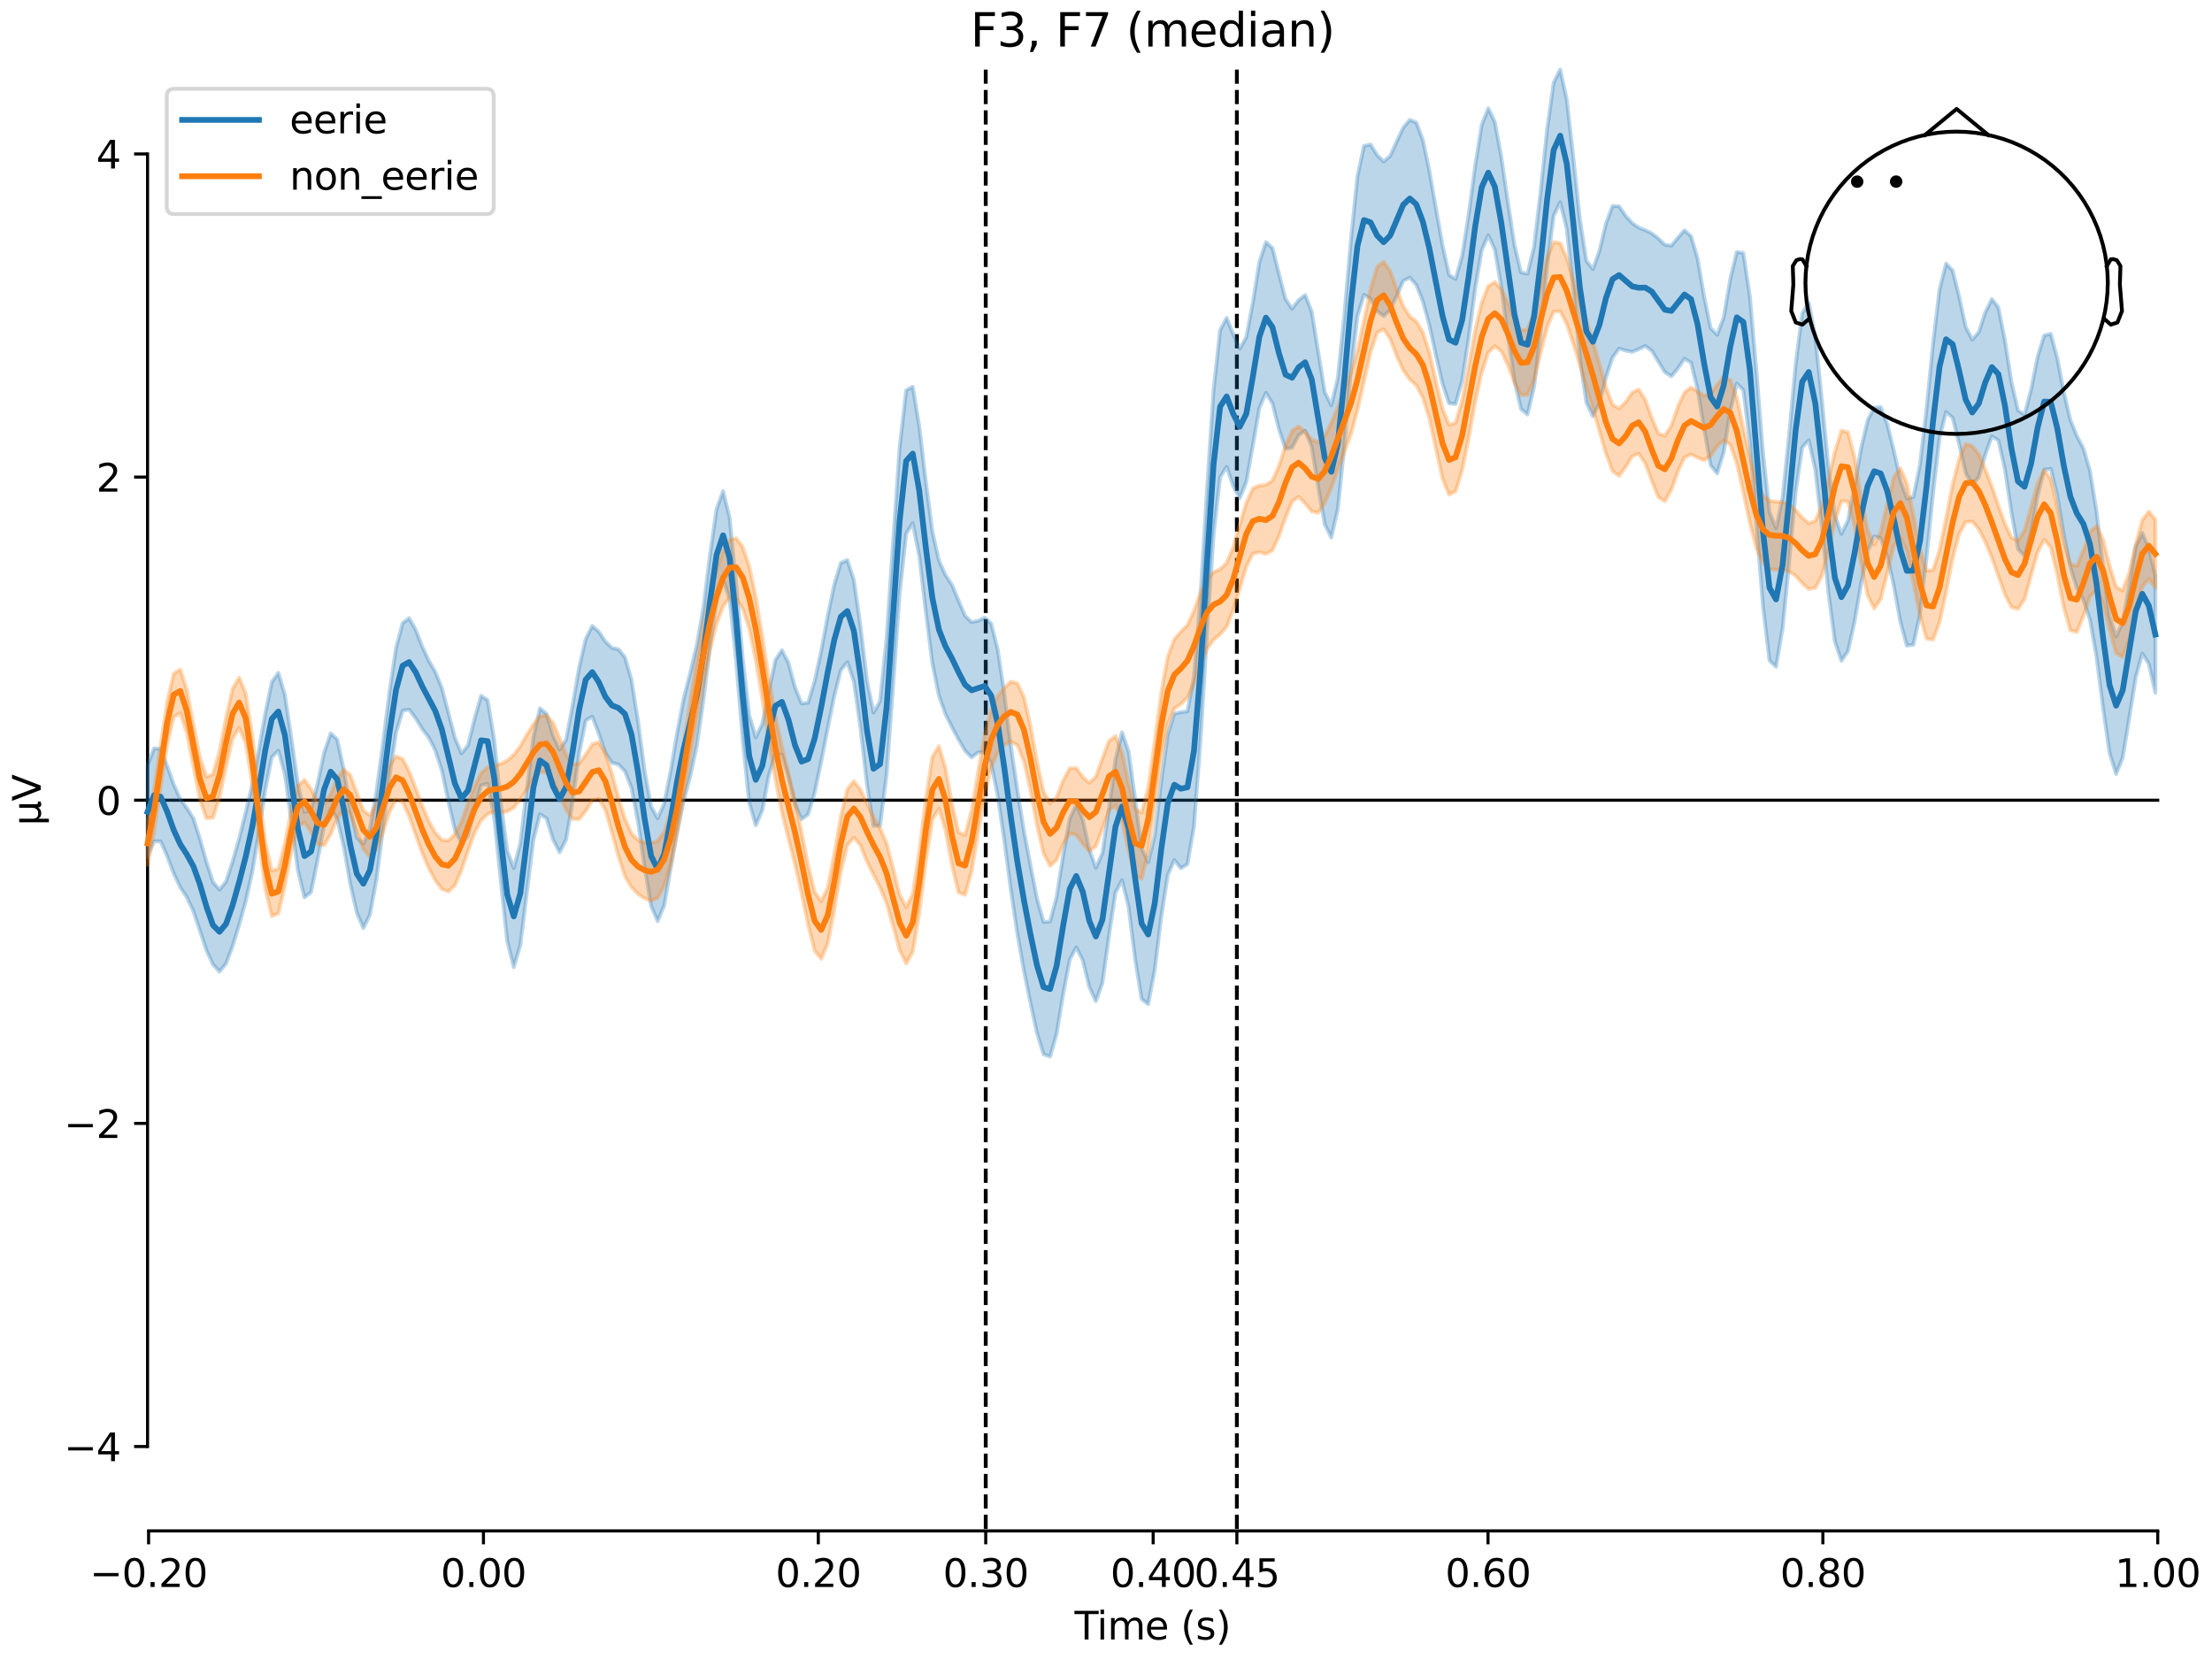<?xml version="1.0" encoding="utf-8" standalone="no"?>
<!DOCTYPE svg PUBLIC "-//W3C//DTD SVG 1.1//EN"
  "http://www.w3.org/Graphics/SVG/1.1/DTD/svg11.dtd">
<svg xmlns:xlink="http://www.w3.org/1999/xlink" width="576pt" height="432pt" viewBox="0 0 576 432" xmlns="http://www.w3.org/2000/svg" version="1.1">
 <defs>
  <style type="text/css">*{stroke-linejoin: round; stroke-linecap: butt}</style>
 </defs>
 <g id="figure_1">
  <g id="patch_1">
   <path d="M 0 432 
L 576 432 
L 576 0 
L 0 0 
z
" style="fill: #ffffff"/>
  </g>
  <g id="axes_1">
   <g id="patch_2">
    <path d="M 38.421 398.644 
L 561.867 398.644 
L 561.867 18.118 
L 38.421 18.118 
L 38.421 398.644 
z
" style="fill: none; opacity: 0"/>
   </g>
   <g id="patch_3">
    <path d="M 38.421 376.677 
L 38.421 40.085 
" style="fill: none; stroke: #000000; stroke-width: 0.8; stroke-linejoin: miter; stroke-linecap: square"/>
   </g>
   <g id="LineCollection_1">
    <path d="M 256.682 18.118 
L 256.682 398.644 
" clip-path="url(#paa04fa7a1b)" style="fill: none; stroke-dasharray: 3.7,1.6; stroke-dashoffset: 0; stroke: #000000"/>
    <path d="M 322.079 18.118 
L 322.079 398.644 
" clip-path="url(#paa04fa7a1b)" style="fill: none; stroke-dasharray: 3.7,1.6; stroke-dashoffset: 0; stroke: #000000"/>
   </g>
   <g id="matplotlib.axis_1">
    <g id="xtick_1">
     <g id="line2d_1">
      <defs>
       <path id="m2cc4e02941" d="M 0 0 
L 0 3.5 
" style="stroke: #000000; stroke-width: 0.8"/>
      </defs>
      <g>
       <use xlink:href="#m2cc4e02941" x="38.693" y="398.644" style="stroke: #000000; stroke-width: 0.8"/>
      </g>
     </g>
     <g id="text_1">
      <!-- −0.20 -->
      <g transform="translate(23.37 413.242) scale(0.1 -0.1)">
       <defs>
        <path id="DejaVuSans-2212" d="M 678 2272 
L 4684 2272 
L 4684 1741 
L 678 1741 
L 678 2272 
z
" transform="scale(0.016)"/>
        <path id="DejaVuSans-30" d="M 2034 4250 
Q 1547 4250 1301 3770 
Q 1056 3291 1056 2328 
Q 1056 1369 1301 889 
Q 1547 409 2034 409 
Q 2525 409 2770 889 
Q 3016 1369 3016 2328 
Q 3016 3291 2770 3770 
Q 2525 4250 2034 4250 
z
M 2034 4750 
Q 2819 4750 3233 4129 
Q 3647 3509 3647 2328 
Q 3647 1150 3233 529 
Q 2819 -91 2034 -91 
Q 1250 -91 836 529 
Q 422 1150 422 2328 
Q 422 3509 836 4129 
Q 1250 4750 2034 4750 
z
" transform="scale(0.016)"/>
        <path id="DejaVuSans-2e" d="M 684 794 
L 1344 794 
L 1344 0 
L 684 0 
L 684 794 
z
" transform="scale(0.016)"/>
        <path id="DejaVuSans-32" d="M 1228 531 
L 3431 531 
L 3431 0 
L 469 0 
L 469 531 
Q 828 903 1448 1529 
Q 2069 2156 2228 2338 
Q 2531 2678 2651 2914 
Q 2772 3150 2772 3378 
Q 2772 3750 2511 3984 
Q 2250 4219 1831 4219 
Q 1534 4219 1204 4116 
Q 875 4013 500 3803 
L 500 4441 
Q 881 4594 1212 4672 
Q 1544 4750 1819 4750 
Q 2544 4750 2975 4387 
Q 3406 4025 3406 3419 
Q 3406 3131 3298 2873 
Q 3191 2616 2906 2266 
Q 2828 2175 2409 1742 
Q 1991 1309 1228 531 
z
" transform="scale(0.016)"/>
       </defs>
       <use xlink:href="#DejaVuSans-2212"/>
       <use xlink:href="#DejaVuSans-30" transform="translate(83.789 0)"/>
       <use xlink:href="#DejaVuSans-2e" transform="translate(147.412 0)"/>
       <use xlink:href="#DejaVuSans-32" transform="translate(179.199 0)"/>
       <use xlink:href="#DejaVuSans-30" transform="translate(242.822 0)"/>
      </g>
     </g>
    </g>
    <g id="xtick_2">
     <g id="line2d_2">
      <g>
       <use xlink:href="#m2cc4e02941" x="125.889" y="398.644" style="stroke: #000000; stroke-width: 0.8"/>
      </g>
     </g>
     <g id="text_2">
      <!-- 0.00 -->
      <g transform="translate(114.756 413.242) scale(0.1 -0.1)">
       <use xlink:href="#DejaVuSans-30"/>
       <use xlink:href="#DejaVuSans-2e" transform="translate(63.623 0)"/>
       <use xlink:href="#DejaVuSans-30" transform="translate(95.41 0)"/>
       <use xlink:href="#DejaVuSans-30" transform="translate(159.033 0)"/>
      </g>
     </g>
    </g>
    <g id="xtick_3">
     <g id="line2d_3">
      <g>
       <use xlink:href="#m2cc4e02941" x="213.084" y="398.644" style="stroke: #000000; stroke-width: 0.8"/>
      </g>
     </g>
     <g id="text_3">
      <!-- 0.20 -->
      <g transform="translate(201.952 413.242) scale(0.1 -0.1)">
       <use xlink:href="#DejaVuSans-30"/>
       <use xlink:href="#DejaVuSans-2e" transform="translate(63.623 0)"/>
       <use xlink:href="#DejaVuSans-32" transform="translate(95.41 0)"/>
       <use xlink:href="#DejaVuSans-30" transform="translate(159.033 0)"/>
      </g>
     </g>
    </g>
    <g id="xtick_4">
     <g id="line2d_4">
      <g>
       <use xlink:href="#m2cc4e02941" x="256.682" y="398.644" style="stroke: #000000; stroke-width: 0.8"/>
      </g>
     </g>
     <g id="text_4">
      <!-- 0.30 -->
      <g transform="translate(245.549 413.242) scale(0.1 -0.1)">
       <defs>
        <path id="DejaVuSans-33" d="M 2597 2516 
Q 3050 2419 3304 2112 
Q 3559 1806 3559 1356 
Q 3559 666 3084 287 
Q 2609 -91 1734 -91 
Q 1441 -91 1130 -33 
Q 819 25 488 141 
L 488 750 
Q 750 597 1062 519 
Q 1375 441 1716 441 
Q 2309 441 2620 675 
Q 2931 909 2931 1356 
Q 2931 1769 2642 2001 
Q 2353 2234 1838 2234 
L 1294 2234 
L 1294 2753 
L 1863 2753 
Q 2328 2753 2575 2939 
Q 2822 3125 2822 3475 
Q 2822 3834 2567 4026 
Q 2313 4219 1838 4219 
Q 1578 4219 1281 4162 
Q 984 4106 628 3988 
L 628 4550 
Q 988 4650 1302 4700 
Q 1616 4750 1894 4750 
Q 2613 4750 3031 4423 
Q 3450 4097 3450 3541 
Q 3450 3153 3228 2886 
Q 3006 2619 2597 2516 
z
" transform="scale(0.016)"/>
       </defs>
       <use xlink:href="#DejaVuSans-30"/>
       <use xlink:href="#DejaVuSans-2e" transform="translate(63.623 0)"/>
       <use xlink:href="#DejaVuSans-33" transform="translate(95.41 0)"/>
       <use xlink:href="#DejaVuSans-30" transform="translate(159.033 0)"/>
      </g>
     </g>
    </g>
    <g id="xtick_5">
     <g id="line2d_5">
      <g>
       <use xlink:href="#m2cc4e02941" x="300.28" y="398.644" style="stroke: #000000; stroke-width: 0.8"/>
      </g>
     </g>
     <g id="text_5">
      <!-- 0.40 -->
      <g transform="translate(289.147 413.242) scale(0.1 -0.1)">
       <defs>
        <path id="DejaVuSans-34" d="M 2419 4116 
L 825 1625 
L 2419 1625 
L 2419 4116 
z
M 2253 4666 
L 3047 4666 
L 3047 1625 
L 3713 1625 
L 3713 1100 
L 3047 1100 
L 3047 0 
L 2419 0 
L 2419 1100 
L 313 1100 
L 313 1709 
L 2253 4666 
z
" transform="scale(0.016)"/>
       </defs>
       <use xlink:href="#DejaVuSans-30"/>
       <use xlink:href="#DejaVuSans-2e" transform="translate(63.623 0)"/>
       <use xlink:href="#DejaVuSans-34" transform="translate(95.41 0)"/>
       <use xlink:href="#DejaVuSans-30" transform="translate(159.033 0)"/>
      </g>
     </g>
    </g>
    <g id="xtick_6">
     <g id="line2d_6">
      <g>
       <use xlink:href="#m2cc4e02941" x="322.079" y="398.644" style="stroke: #000000; stroke-width: 0.8"/>
      </g>
     </g>
     <g id="text_6">
      <!-- 0.45 -->
      <g transform="translate(310.946 413.242) scale(0.1 -0.1)">
       <defs>
        <path id="DejaVuSans-35" d="M 691 4666 
L 3169 4666 
L 3169 4134 
L 1269 4134 
L 1269 2991 
Q 1406 3038 1543 3061 
Q 1681 3084 1819 3084 
Q 2600 3084 3056 2656 
Q 3513 2228 3513 1497 
Q 3513 744 3044 326 
Q 2575 -91 1722 -91 
Q 1428 -91 1123 -41 
Q 819 9 494 109 
L 494 744 
Q 775 591 1075 516 
Q 1375 441 1709 441 
Q 2250 441 2565 725 
Q 2881 1009 2881 1497 
Q 2881 1984 2565 2268 
Q 2250 2553 1709 2553 
Q 1456 2553 1204 2497 
Q 953 2441 691 2322 
L 691 4666 
z
" transform="scale(0.016)"/>
       </defs>
       <use xlink:href="#DejaVuSans-30"/>
       <use xlink:href="#DejaVuSans-2e" transform="translate(63.623 0)"/>
       <use xlink:href="#DejaVuSans-34" transform="translate(95.41 0)"/>
       <use xlink:href="#DejaVuSans-35" transform="translate(159.033 0)"/>
      </g>
     </g>
    </g>
    <g id="xtick_7">
     <g id="line2d_7">
      <g>
       <use xlink:href="#m2cc4e02941" x="387.476" y="398.644" style="stroke: #000000; stroke-width: 0.8"/>
      </g>
     </g>
     <g id="text_7">
      <!-- 0.60 -->
      <g transform="translate(376.343 413.242) scale(0.1 -0.1)">
       <defs>
        <path id="DejaVuSans-36" d="M 2113 2584 
Q 1688 2584 1439 2293 
Q 1191 2003 1191 1497 
Q 1191 994 1439 701 
Q 1688 409 2113 409 
Q 2538 409 2786 701 
Q 3034 994 3034 1497 
Q 3034 2003 2786 2293 
Q 2538 2584 2113 2584 
z
M 3366 4563 
L 3366 3988 
Q 3128 4100 2886 4159 
Q 2644 4219 2406 4219 
Q 1781 4219 1451 3797 
Q 1122 3375 1075 2522 
Q 1259 2794 1537 2939 
Q 1816 3084 2150 3084 
Q 2853 3084 3261 2657 
Q 3669 2231 3669 1497 
Q 3669 778 3244 343 
Q 2819 -91 2113 -91 
Q 1303 -91 875 529 
Q 447 1150 447 2328 
Q 447 3434 972 4092 
Q 1497 4750 2381 4750 
Q 2619 4750 2861 4703 
Q 3103 4656 3366 4563 
z
" transform="scale(0.016)"/>
       </defs>
       <use xlink:href="#DejaVuSans-30"/>
       <use xlink:href="#DejaVuSans-2e" transform="translate(63.623 0)"/>
       <use xlink:href="#DejaVuSans-36" transform="translate(95.41 0)"/>
       <use xlink:href="#DejaVuSans-30" transform="translate(159.033 0)"/>
      </g>
     </g>
    </g>
    <g id="xtick_8">
     <g id="line2d_8">
      <g>
       <use xlink:href="#m2cc4e02941" x="474.671" y="398.644" style="stroke: #000000; stroke-width: 0.8"/>
      </g>
     </g>
     <g id="text_8">
      <!-- 0.80 -->
      <g transform="translate(463.538 413.242) scale(0.1 -0.1)">
       <defs>
        <path id="DejaVuSans-38" d="M 2034 2216 
Q 1584 2216 1326 1975 
Q 1069 1734 1069 1313 
Q 1069 891 1326 650 
Q 1584 409 2034 409 
Q 2484 409 2743 651 
Q 3003 894 3003 1313 
Q 3003 1734 2745 1975 
Q 2488 2216 2034 2216 
z
M 1403 2484 
Q 997 2584 770 2862 
Q 544 3141 544 3541 
Q 544 4100 942 4425 
Q 1341 4750 2034 4750 
Q 2731 4750 3128 4425 
Q 3525 4100 3525 3541 
Q 3525 3141 3298 2862 
Q 3072 2584 2669 2484 
Q 3125 2378 3379 2068 
Q 3634 1759 3634 1313 
Q 3634 634 3220 271 
Q 2806 -91 2034 -91 
Q 1263 -91 848 271 
Q 434 634 434 1313 
Q 434 1759 690 2068 
Q 947 2378 1403 2484 
z
M 1172 3481 
Q 1172 3119 1398 2916 
Q 1625 2713 2034 2713 
Q 2441 2713 2670 2916 
Q 2900 3119 2900 3481 
Q 2900 3844 2670 4047 
Q 2441 4250 2034 4250 
Q 1625 4250 1398 4047 
Q 1172 3844 1172 3481 
z
" transform="scale(0.016)"/>
       </defs>
       <use xlink:href="#DejaVuSans-30"/>
       <use xlink:href="#DejaVuSans-2e" transform="translate(63.623 0)"/>
       <use xlink:href="#DejaVuSans-38" transform="translate(95.41 0)"/>
       <use xlink:href="#DejaVuSans-30" transform="translate(159.033 0)"/>
      </g>
     </g>
    </g>
    <g id="xtick_9">
     <g id="line2d_9">
      <g>
       <use xlink:href="#m2cc4e02941" x="561.867" y="398.644" style="stroke: #000000; stroke-width: 0.8"/>
      </g>
     </g>
     <g id="text_9">
      <!-- 1.00 -->
      <g transform="translate(550.734 413.242) scale(0.1 -0.1)">
       <defs>
        <path id="DejaVuSans-31" d="M 794 531 
L 1825 531 
L 1825 4091 
L 703 3866 
L 703 4441 
L 1819 4666 
L 2450 4666 
L 2450 531 
L 3481 531 
L 3481 0 
L 794 0 
L 794 531 
z
" transform="scale(0.016)"/>
       </defs>
       <use xlink:href="#DejaVuSans-31"/>
       <use xlink:href="#DejaVuSans-2e" transform="translate(63.623 0)"/>
       <use xlink:href="#DejaVuSans-30" transform="translate(95.41 0)"/>
       <use xlink:href="#DejaVuSans-30" transform="translate(159.033 0)"/>
      </g>
     </g>
    </g>
    <g id="text_10">
     <!-- Time (s) -->
     <g transform="translate(279.815 426.92) scale(0.1 -0.1)">
      <defs>
       <path id="DejaVuSans-54" d="M -19 4666 
L 3928 4666 
L 3928 4134 
L 2272 4134 
L 2272 0 
L 1638 0 
L 1638 4134 
L -19 4134 
L -19 4666 
z
" transform="scale(0.016)"/>
       <path id="DejaVuSans-69" d="M 603 3500 
L 1178 3500 
L 1178 0 
L 603 0 
L 603 3500 
z
M 603 4863 
L 1178 4863 
L 1178 4134 
L 603 4134 
L 603 4863 
z
" transform="scale(0.016)"/>
       <path id="DejaVuSans-6d" d="M 3328 2828 
Q 3544 3216 3844 3400 
Q 4144 3584 4550 3584 
Q 5097 3584 5394 3201 
Q 5691 2819 5691 2113 
L 5691 0 
L 5113 0 
L 5113 2094 
Q 5113 2597 4934 2840 
Q 4756 3084 4391 3084 
Q 3944 3084 3684 2787 
Q 3425 2491 3425 1978 
L 3425 0 
L 2847 0 
L 2847 2094 
Q 2847 2600 2669 2842 
Q 2491 3084 2119 3084 
Q 1678 3084 1418 2786 
Q 1159 2488 1159 1978 
L 1159 0 
L 581 0 
L 581 3500 
L 1159 3500 
L 1159 2956 
Q 1356 3278 1631 3431 
Q 1906 3584 2284 3584 
Q 2666 3584 2933 3390 
Q 3200 3197 3328 2828 
z
" transform="scale(0.016)"/>
       <path id="DejaVuSans-65" d="M 3597 1894 
L 3597 1613 
L 953 1613 
Q 991 1019 1311 708 
Q 1631 397 2203 397 
Q 2534 397 2845 478 
Q 3156 559 3463 722 
L 3463 178 
Q 3153 47 2828 -22 
Q 2503 -91 2169 -91 
Q 1331 -91 842 396 
Q 353 884 353 1716 
Q 353 2575 817 3079 
Q 1281 3584 2069 3584 
Q 2775 3584 3186 3129 
Q 3597 2675 3597 1894 
z
M 3022 2063 
Q 3016 2534 2758 2815 
Q 2500 3097 2075 3097 
Q 1594 3097 1305 2825 
Q 1016 2553 972 2059 
L 3022 2063 
z
" transform="scale(0.016)"/>
       <path id="DejaVuSans-20" transform="scale(0.016)"/>
       <path id="DejaVuSans-28" d="M 1984 4856 
Q 1566 4138 1362 3434 
Q 1159 2731 1159 2009 
Q 1159 1288 1364 580 
Q 1569 -128 1984 -844 
L 1484 -844 
Q 1016 -109 783 600 
Q 550 1309 550 2009 
Q 550 2706 781 3412 
Q 1013 4119 1484 4856 
L 1984 4856 
z
" transform="scale(0.016)"/>
       <path id="DejaVuSans-73" d="M 2834 3397 
L 2834 2853 
Q 2591 2978 2328 3040 
Q 2066 3103 1784 3103 
Q 1356 3103 1142 2972 
Q 928 2841 928 2578 
Q 928 2378 1081 2264 
Q 1234 2150 1697 2047 
L 1894 2003 
Q 2506 1872 2764 1633 
Q 3022 1394 3022 966 
Q 3022 478 2636 193 
Q 2250 -91 1575 -91 
Q 1294 -91 989 -36 
Q 684 19 347 128 
L 347 722 
Q 666 556 975 473 
Q 1284 391 1588 391 
Q 1994 391 2212 530 
Q 2431 669 2431 922 
Q 2431 1156 2273 1281 
Q 2116 1406 1581 1522 
L 1381 1569 
Q 847 1681 609 1914 
Q 372 2147 372 2553 
Q 372 3047 722 3315 
Q 1072 3584 1716 3584 
Q 2034 3584 2315 3537 
Q 2597 3491 2834 3397 
z
" transform="scale(0.016)"/>
       <path id="DejaVuSans-29" d="M 513 4856 
L 1013 4856 
Q 1481 4119 1714 3412 
Q 1947 2706 1947 2009 
Q 1947 1309 1714 600 
Q 1481 -109 1013 -844 
L 513 -844 
Q 928 -128 1133 580 
Q 1338 1288 1338 2009 
Q 1338 2731 1133 3434 
Q 928 4138 513 4856 
z
" transform="scale(0.016)"/>
      </defs>
      <use xlink:href="#DejaVuSans-54"/>
      <use xlink:href="#DejaVuSans-69" transform="translate(57.959 0)"/>
      <use xlink:href="#DejaVuSans-6d" transform="translate(85.742 0)"/>
      <use xlink:href="#DejaVuSans-65" transform="translate(183.154 0)"/>
      <use xlink:href="#DejaVuSans-20" transform="translate(244.678 0)"/>
      <use xlink:href="#DejaVuSans-28" transform="translate(276.465 0)"/>
      <use xlink:href="#DejaVuSans-73" transform="translate(315.479 0)"/>
      <use xlink:href="#DejaVuSans-29" transform="translate(367.578 0)"/>
     </g>
    </g>
   </g>
   <g id="matplotlib.axis_2">
    <g id="ytick_1">
     <g id="line2d_10">
      <defs>
       <path id="mc7840fd102" d="M 0 0 
L -3.5 0 
" style="stroke: #000000; stroke-width: 0.8"/>
      </defs>
      <g>
       <use xlink:href="#mc7840fd102" x="38.421" y="376.677" style="stroke: #000000; stroke-width: 0.8"/>
      </g>
     </g>
     <g id="text_11">
      <!-- −4 -->
      <g transform="translate(16.678 380.476) scale(0.1 -0.1)">
       <use xlink:href="#DejaVuSans-2212"/>
       <use xlink:href="#DejaVuSans-34" transform="translate(83.789 0)"/>
      </g>
     </g>
    </g>
    <g id="ytick_2">
     <g id="line2d_11">
      <g>
       <use xlink:href="#mc7840fd102" x="38.421" y="292.529" style="stroke: #000000; stroke-width: 0.8"/>
      </g>
     </g>
     <g id="text_12">
      <!-- −2 -->
      <g transform="translate(16.678 296.328) scale(0.1 -0.1)">
       <use xlink:href="#DejaVuSans-2212"/>
       <use xlink:href="#DejaVuSans-32" transform="translate(83.789 0)"/>
      </g>
     </g>
    </g>
    <g id="ytick_3">
     <g id="line2d_12">
      <g>
       <use xlink:href="#mc7840fd102" x="38.421" y="208.381" style="stroke: #000000; stroke-width: 0.8"/>
      </g>
     </g>
     <g id="text_13">
      <!-- 0 -->
      <g transform="translate(25.058 212.18) scale(0.1 -0.1)">
       <use xlink:href="#DejaVuSans-30"/>
      </g>
     </g>
    </g>
    <g id="ytick_4">
     <g id="line2d_13">
      <g>
       <use xlink:href="#mc7840fd102" x="38.421" y="124.233" style="stroke: #000000; stroke-width: 0.8"/>
      </g>
     </g>
     <g id="text_14">
      <!-- 2 -->
      <g transform="translate(25.058 128.032) scale(0.1 -0.1)">
       <use xlink:href="#DejaVuSans-32"/>
      </g>
     </g>
    </g>
    <g id="ytick_5">
     <g id="line2d_14">
      <g>
       <use xlink:href="#mc7840fd102" x="38.421" y="40.085" style="stroke: #000000; stroke-width: 0.8"/>
      </g>
     </g>
     <g id="text_15">
      <!-- 4 -->
      <g transform="translate(25.058 43.885) scale(0.1 -0.1)">
       <use xlink:href="#DejaVuSans-34"/>
      </g>
     </g>
    </g>
    <g id="text_16">
     <!-- µV -->
     <g transform="translate(10.599 214.982) rotate(-90) scale(0.1 -0.1)">
      <defs>
       <path id="DejaVuSans-b5" d="M 544 -1331 
L 544 3500 
L 1119 3500 
L 1119 1325 
Q 1119 872 1334 640 
Q 1550 409 1972 409 
Q 2434 409 2667 671 
Q 2900 934 2900 1459 
L 2900 3500 
L 3475 3500 
L 3475 806 
Q 3475 619 3529 530 
Q 3584 441 3700 441 
Q 3728 441 3778 458 
Q 3828 475 3916 513 
L 3916 50 
Q 3788 -22 3673 -56 
Q 3559 -91 3450 -91 
Q 3234 -91 3106 31 
Q 2978 153 2931 403 
Q 2775 156 2548 32 
Q 2322 -91 2016 -91 
Q 1697 -91 1473 31 
Q 1250 153 1119 397 
L 1119 -1331 
L 544 -1331 
z
" transform="scale(0.016)"/>
       <path id="DejaVuSans-56" d="M 1831 0 
L 50 4666 
L 709 4666 
L 2188 738 
L 3669 4666 
L 4325 4666 
L 2547 0 
L 1831 0 
z
" transform="scale(0.016)"/>
      </defs>
      <use xlink:href="#DejaVuSans-b5"/>
      <use xlink:href="#DejaVuSans-56" transform="translate(63.623 0)"/>
     </g>
    </g>
   </g>
   <g id="patch_4">
    <path d="M 38.693 398.644 
L 561.867 398.644 
" style="fill: none; stroke: #000000; stroke-width: 0.8; stroke-linejoin: miter; stroke-linecap: square"/>
   </g>
   <g id="patch_5">
    <path d="M 38.421 208.381 
L 561.867 208.381 
" style="fill: none; stroke: #000000; stroke-width: 0.8; stroke-linejoin: miter; stroke-linecap: square"/>
   </g>
   <g id="text_17">
    <!-- F3, F7 (median) -->
    <g transform="translate(252.713 12.118) scale(0.12 -0.12)">
     <defs>
      <path id="DejaVuSans-46" d="M 628 4666 
L 3309 4666 
L 3309 4134 
L 1259 4134 
L 1259 2759 
L 3109 2759 
L 3109 2228 
L 1259 2228 
L 1259 0 
L 628 0 
L 628 4666 
z
" transform="scale(0.016)"/>
      <path id="DejaVuSans-2c" d="M 750 794 
L 1409 794 
L 1409 256 
L 897 -744 
L 494 -744 
L 750 256 
L 750 794 
z
" transform="scale(0.016)"/>
      <path id="DejaVuSans-37" d="M 525 4666 
L 3525 4666 
L 3525 4397 
L 1831 0 
L 1172 0 
L 2766 4134 
L 525 4134 
L 525 4666 
z
" transform="scale(0.016)"/>
      <path id="DejaVuSans-64" d="M 2906 2969 
L 2906 4863 
L 3481 4863 
L 3481 0 
L 2906 0 
L 2906 525 
Q 2725 213 2448 61 
Q 2172 -91 1784 -91 
Q 1150 -91 751 415 
Q 353 922 353 1747 
Q 353 2572 751 3078 
Q 1150 3584 1784 3584 
Q 2172 3584 2448 3432 
Q 2725 3281 2906 2969 
z
M 947 1747 
Q 947 1113 1208 752 
Q 1469 391 1925 391 
Q 2381 391 2643 752 
Q 2906 1113 2906 1747 
Q 2906 2381 2643 2742 
Q 2381 3103 1925 3103 
Q 1469 3103 1208 2742 
Q 947 2381 947 1747 
z
" transform="scale(0.016)"/>
      <path id="DejaVuSans-61" d="M 2194 1759 
Q 1497 1759 1228 1600 
Q 959 1441 959 1056 
Q 959 750 1161 570 
Q 1363 391 1709 391 
Q 2188 391 2477 730 
Q 2766 1069 2766 1631 
L 2766 1759 
L 2194 1759 
z
M 3341 1997 
L 3341 0 
L 2766 0 
L 2766 531 
Q 2569 213 2275 61 
Q 1981 -91 1556 -91 
Q 1019 -91 701 211 
Q 384 513 384 1019 
Q 384 1609 779 1909 
Q 1175 2209 1959 2209 
L 2766 2209 
L 2766 2266 
Q 2766 2663 2505 2880 
Q 2244 3097 1772 3097 
Q 1472 3097 1187 3025 
Q 903 2953 641 2809 
L 641 3341 
Q 956 3463 1253 3523 
Q 1550 3584 1831 3584 
Q 2591 3584 2966 3190 
Q 3341 2797 3341 1997 
z
" transform="scale(0.016)"/>
      <path id="DejaVuSans-6e" d="M 3513 2113 
L 3513 0 
L 2938 0 
L 2938 2094 
Q 2938 2591 2744 2837 
Q 2550 3084 2163 3084 
Q 1697 3084 1428 2787 
Q 1159 2491 1159 1978 
L 1159 0 
L 581 0 
L 581 3500 
L 1159 3500 
L 1159 2956 
Q 1366 3272 1645 3428 
Q 1925 3584 2291 3584 
Q 2894 3584 3203 3211 
Q 3513 2838 3513 2113 
z
" transform="scale(0.016)"/>
     </defs>
     <use xlink:href="#DejaVuSans-46"/>
     <use xlink:href="#DejaVuSans-33" transform="translate(57.52 0)"/>
     <use xlink:href="#DejaVuSans-2c" transform="translate(121.143 0)"/>
     <use xlink:href="#DejaVuSans-20" transform="translate(152.93 0)"/>
     <use xlink:href="#DejaVuSans-46" transform="translate(184.717 0)"/>
     <use xlink:href="#DejaVuSans-37" transform="translate(242.236 0)"/>
     <use xlink:href="#DejaVuSans-20" transform="translate(305.859 0)"/>
     <use xlink:href="#DejaVuSans-28" transform="translate(337.646 0)"/>
     <use xlink:href="#DejaVuSans-6d" transform="translate(376.66 0)"/>
     <use xlink:href="#DejaVuSans-65" transform="translate(474.072 0)"/>
     <use xlink:href="#DejaVuSans-64" transform="translate(535.596 0)"/>
     <use xlink:href="#DejaVuSans-69" transform="translate(599.072 0)"/>
     <use xlink:href="#DejaVuSans-61" transform="translate(626.855 0)"/>
     <use xlink:href="#DejaVuSans-6e" transform="translate(688.135 0)"/>
     <use xlink:href="#DejaVuSans-29" transform="translate(751.514 0)"/>
    </g>
   </g>
   <g id="legend_1">
    <g id="patch_6">
     <path d="M 45.421 55.753 
L 126.563 55.753 
Q 128.563 55.753 128.563 53.753 
L 128.563 25.118 
Q 128.563 23.118 126.563 23.118 
L 45.421 23.118 
Q 43.421 23.118 43.421 25.118 
L 43.421 53.753 
Q 43.421 55.753 45.421 55.753 
z
" style="fill: #ffffff; opacity: 0.8; stroke: #cccccc; stroke-linejoin: miter"/>
    </g>
    <g id="line2d_15">
     <path d="M 47.421 31.217 
L 57.421 31.217 
L 67.421 31.217 
" style="fill: none; stroke: #1f77b4; stroke-width: 1.5; stroke-linecap: square"/>
    </g>
    <g id="text_18">
     <!-- eerie -->
     <g transform="translate(75.421 34.717) scale(0.1 -0.1)">
      <defs>
       <path id="DejaVuSans-72" d="M 2631 2963 
Q 2534 3019 2420 3045 
Q 2306 3072 2169 3072 
Q 1681 3072 1420 2755 
Q 1159 2438 1159 1844 
L 1159 0 
L 581 0 
L 581 3500 
L 1159 3500 
L 1159 2956 
Q 1341 3275 1631 3429 
Q 1922 3584 2338 3584 
Q 2397 3584 2469 3576 
Q 2541 3569 2628 3553 
L 2631 2963 
z
" transform="scale(0.016)"/>
      </defs>
      <use xlink:href="#DejaVuSans-65"/>
      <use xlink:href="#DejaVuSans-65" transform="translate(61.523 0)"/>
      <use xlink:href="#DejaVuSans-72" transform="translate(123.047 0)"/>
      <use xlink:href="#DejaVuSans-69" transform="translate(164.16 0)"/>
      <use xlink:href="#DejaVuSans-65" transform="translate(191.943 0)"/>
     </g>
    </g>
    <g id="line2d_16">
     <path d="M 47.421 45.895 
L 57.421 45.895 
L 67.421 45.895 
" style="fill: none; stroke: #ff7f0e; stroke-width: 1.5; stroke-linecap: square"/>
    </g>
    <g id="text_19">
     <!-- non_eerie -->
     <g transform="translate(75.421 49.395) scale(0.1 -0.1)">
      <defs>
       <path id="DejaVuSans-6f" d="M 1959 3097 
Q 1497 3097 1228 2736 
Q 959 2375 959 1747 
Q 959 1119 1226 758 
Q 1494 397 1959 397 
Q 2419 397 2687 759 
Q 2956 1122 2956 1747 
Q 2956 2369 2687 2733 
Q 2419 3097 1959 3097 
z
M 1959 3584 
Q 2709 3584 3137 3096 
Q 3566 2609 3566 1747 
Q 3566 888 3137 398 
Q 2709 -91 1959 -91 
Q 1206 -91 779 398 
Q 353 888 353 1747 
Q 353 2609 779 3096 
Q 1206 3584 1959 3584 
z
" transform="scale(0.016)"/>
       <path id="DejaVuSans-5f" d="M 3263 -1063 
L 3263 -1509 
L -63 -1509 
L -63 -1063 
L 3263 -1063 
z
" transform="scale(0.016)"/>
      </defs>
      <use xlink:href="#DejaVuSans-6e"/>
      <use xlink:href="#DejaVuSans-6f" transform="translate(63.379 0)"/>
      <use xlink:href="#DejaVuSans-6e" transform="translate(124.561 0)"/>
      <use xlink:href="#DejaVuSans-5f" transform="translate(187.939 0)"/>
      <use xlink:href="#DejaVuSans-65" transform="translate(237.939 0)"/>
      <use xlink:href="#DejaVuSans-65" transform="translate(299.463 0)"/>
      <use xlink:href="#DejaVuSans-72" transform="translate(360.986 0)"/>
      <use xlink:href="#DejaVuSans-69" transform="translate(402.1 0)"/>
      <use xlink:href="#DejaVuSans-65" transform="translate(429.883 0)"/>
     </g>
    </g>
   </g>
   <g id="FillBetweenPolyCollection_1">
    <defs>
     <path id="m036141dc0d" d="M 38.421 -232.712 
L 38.421 -208.982 
L 40.124 -212.909 
L 41.827 -212.914 
L 43.53 -209.058 
L 45.233 -204.561 
L 46.936 -200.93 
L 48.639 -198.383 
L 50.342 -194.749 
L 52.045 -189.713 
L 53.748 -184.572 
L 55.451 -180.861 
L 57.154 -178.989 
L 58.857 -181.083 
L 60.56 -185.6 
L 62.263 -191.122 
L 63.966 -197.248 
L 65.669 -204.82 
L 67.372 -215.019 
L 69.075 -226.3 
L 70.778 -234.826 
L 72.481 -236.531 
L 74.184 -230.424 
L 75.887 -218.015 
L 77.59 -205.276 
L 79.294 -198.305 
L 80.997 -199.7 
L 82.7 -208.032 
L 84.403 -216.946 
L 86.106 -221.39 
L 87.809 -218.773 
L 89.512 -211.561 
L 91.215 -201.86 
L 92.918 -194.329 
L 94.621 -190.32 
L 96.324 -193.793 
L 98.027 -202.931 
L 99.73 -216.282 
L 101.433 -229.879 
L 103.136 -241.238 
L 104.839 -246.913 
L 106.542 -247.233 
L 108.245 -244.954 
L 109.948 -242.184 
L 111.651 -239.929 
L 113.354 -236.599 
L 115.057 -231.367 
L 116.76 -223.279 
L 118.463 -215.843 
L 120.166 -212.324 
L 121.87 -214.347 
L 123.573 -220.995 
L 125.276 -227.477 
L 126.979 -227.923 
L 128.682 -219.085 
L 130.385 -202.782 
L 132.088 -186.934 
L 133.791 -180.153 
L 135.494 -185.94 
L 137.197 -199.624 
L 138.9 -213.274 
L 140.603 -219.963 
L 142.306 -218.893 
L 144.009 -213.374 
L 145.712 -210.05 
L 147.415 -213.348 
L 149.118 -223.328 
L 150.821 -235.853 
L 152.524 -244.384 
L 154.227 -245.401 
L 155.93 -240.948 
L 157.633 -236.024 
L 159.336 -233.37 
L 161.039 -232.945 
L 162.742 -231.158 
L 164.446 -226.818 
L 166.149 -217.908 
L 167.852 -206.214 
L 169.555 -196.045 
L 171.258 -192.133 
L 172.961 -196.224 
L 174.664 -205.969 
L 176.367 -215.651 
L 178.07 -223.669 
L 179.773 -229.987 
L 181.476 -238.03 
L 183.179 -249.85 
L 184.882 -263.544 
L 186.585 -275.594 
L 188.288 -281.119 
L 189.991 -276.032 
L 191.694 -259.872 
L 193.397 -239.41 
L 195.1 -222.962 
L 196.803 -217.086 
L 198.506 -220.97 
L 200.209 -230.062 
L 201.912 -235.886 
L 203.615 -235.405 
L 205.318 -229.556 
L 207.022 -222.48 
L 208.725 -218.669 
L 210.428 -219.927 
L 212.131 -225.572 
L 213.834 -233.634 
L 215.537 -242.338 
L 217.24 -250.726 
L 218.943 -257.492 
L 220.646 -259.563 
L 222.349 -254.49 
L 224.052 -242.65 
L 225.755 -227.791 
L 227.458 -216.919 
L 229.161 -216.974 
L 230.864 -230.254 
L 232.567 -253.559 
L 234.27 -277.426 
L 235.973 -293.033 
L 237.676 -295.768 
L 239.379 -287.217 
L 241.082 -272.725 
L 242.785 -259.323 
L 244.488 -250.881 
L 246.191 -246.024 
L 247.894 -242.607 
L 249.598 -239.435 
L 251.301 -236.487 
L 253.004 -234.766 
L 254.707 -236.094 
L 256.41 -236.127 
L 258.113 -233.214 
L 259.816 -224.749 
L 261.519 -213.179 
L 263.222 -200.324 
L 264.925 -188.87 
L 266.628 -179.276 
L 268.331 -170.861 
L 270.034 -162.986 
L 271.737 -157.456 
L 273.44 -156.871 
L 275.143 -162.786 
L 276.846 -173.142 
L 278.549 -182.081 
L 280.252 -185.301 
L 281.955 -181.947 
L 283.658 -174.967 
L 285.361 -171.286 
L 287.064 -176.054 
L 288.767 -188.242 
L 290.47 -199.592 
L 292.174 -202.807 
L 293.877 -195.903 
L 295.58 -182.32 
L 297.283 -171.85 
L 298.986 -170.508 
L 300.689 -179.423 
L 302.392 -193.254 
L 304.095 -204.206 
L 305.798 -208.036 
L 307.501 -205.916 
L 309.204 -206.961 
L 310.907 -216.837 
L 312.61 -239.174 
L 314.313 -267.369 
L 316.016 -292.715 
L 317.719 -307.731 
L 319.422 -310.455 
L 321.125 -305.478 
L 322.828 -302.291 
L 324.531 -306.494 
L 326.234 -315.941 
L 327.937 -325.738 
L 329.64 -329.719 
L 331.343 -326.965 
L 333.046 -320.204 
L 334.75 -315.109 
L 336.453 -315.379 
L 338.156 -318.625 
L 339.859 -319.858 
L 341.562 -315.607 
L 343.265 -305.18 
L 344.968 -295.452 
L 346.671 -291.997 
L 348.374 -299.499 
L 350.077 -316.061 
L 351.78 -335.493 
L 353.483 -349.701 
L 355.186 -355.248 
L 356.889 -354.208 
L 358.592 -350.92 
L 360.295 -349.698 
L 361.998 -351.23 
L 363.701 -354.952 
L 365.404 -358.842 
L 367.107 -359.734 
L 368.81 -357.774 
L 370.513 -353.571 
L 372.216 -347.304 
L 373.919 -339.416 
L 375.622 -332.137 
L 377.326 -326.977 
L 379.029 -326.795 
L 380.732 -332.886 
L 382.435 -343.943 
L 384.138 -356.884 
L 385.841 -366.847 
L 387.544 -370.729 
L 389.247 -367.004 
L 390.95 -357.192 
L 392.653 -344.316 
L 394.356 -332.972 
L 396.059 -325.512 
L 397.762 -324.054 
L 399.465 -331.283 
L 401.168 -345.367 
L 402.871 -362.642 
L 404.574 -375.767 
L 406.277 -379.353 
L 407.98 -372.394 
L 409.683 -356.62 
L 411.386 -338.993 
L 413.089 -327.167 
L 414.792 -323.609 
L 416.495 -327.028 
L 418.198 -333.753 
L 419.902 -338.893 
L 421.605 -341.223 
L 423.308 -340.715 
L 425.011 -340.379 
L 426.714 -341.073 
L 428.417 -341.911 
L 430.12 -340.676 
L 431.823 -337.844 
L 433.526 -335.099 
L 435.229 -333.984 
L 436.932 -336.074 
L 438.635 -338.594 
L 440.338 -337.585 
L 442.041 -330.652 
L 443.744 -320.295 
L 445.447 -310.858 
L 447.15 -308.714 
L 448.853 -314.272 
L 450.556 -324.873 
L 452.259 -332.169 
L 453.962 -330.409 
L 455.665 -316.959 
L 457.368 -295.295 
L 459.071 -274.258 
L 460.774 -259.996 
L 462.478 -258.35 
L 464.181 -268.395 
L 465.884 -285.481 
L 467.587 -303.919 
L 469.29 -315.455 
L 470.993 -317.37 
L 472.696 -309.74 
L 474.399 -294.919 
L 476.102 -277.847 
L 477.805 -264.956 
L 479.508 -259.936 
L 481.211 -262.425 
L 482.914 -270.096 
L 484.617 -279.948 
L 486.32 -288.36 
L 488.023 -292.338 
L 489.726 -291.894 
L 491.429 -287.099 
L 493.132 -279.603 
L 494.835 -270.196 
L 496.538 -263.88 
L 498.241 -264.127 
L 499.944 -271.937 
L 501.647 -286.594 
L 503.35 -303.436 
L 505.054 -318.043 
L 506.757 -324.742 
L 508.46 -323.187 
L 510.163 -316.421 
L 511.866 -308.799 
L 513.569 -305.725 
L 515.272 -307.765 
L 516.975 -313.645 
L 518.678 -318.387 
L 520.381 -317.334 
L 522.084 -309.769 
L 523.787 -298.57 
L 525.49 -288.999 
L 527.193 -287.167 
L 528.896 -293.258 
L 530.599 -302.815 
L 532.302 -309.67 
L 534.005 -309.941 
L 535.708 -302.954 
L 537.411 -292.751 
L 539.114 -284.235 
L 540.817 -278.827 
L 542.52 -275.744 
L 544.223 -270.645 
L 545.926 -260.967 
L 547.63 -247.707 
L 549.333 -235.895 
L 551.036 -230.445 
L 552.739 -234.673 
L 554.442 -244.972 
L 556.145 -255.646 
L 557.848 -261.815 
L 559.551 -259.108 
L 561.254 -251.607 
L 561.254 -282.005 
L 561.254 -282.005 
L 559.551 -289.317 
L 557.848 -293.235 
L 556.145 -289.704 
L 554.442 -279.712 
L 552.739 -270.027 
L 551.036 -266.237 
L 549.333 -271.601 
L 547.63 -284.593 
L 545.926 -298.867 
L 544.223 -309.403 
L 542.52 -315.234 
L 540.817 -318.438 
L 539.114 -322.665 
L 537.411 -329.872 
L 535.708 -338.731 
L 534.005 -345.074 
L 532.302 -344.651 
L 530.599 -339.129 
L 528.896 -330.556 
L 527.193 -324.004 
L 525.49 -325.128 
L 523.787 -332.391 
L 522.084 -343.28 
L 520.381 -351.923 
L 518.678 -354.121 
L 516.975 -350.683 
L 515.272 -345.504 
L 513.569 -343.556 
L 511.866 -346.861 
L 510.163 -354.744 
L 508.46 -361.564 
L 506.757 -363.358 
L 505.054 -356.632 
L 503.35 -342.402 
L 501.647 -325.289 
L 499.944 -310.893 
L 498.241 -302.58 
L 496.538 -302.179 
L 494.835 -307.008 
L 493.132 -314.729 
L 491.429 -321.609 
L 489.726 -325.974 
L 488.023 -325.841 
L 486.32 -322.497 
L 484.617 -315.179 
L 482.914 -305.212 
L 481.211 -296.482 
L 479.508 -292.96 
L 477.805 -297.768 
L 476.102 -310.493 
L 474.399 -327.959 
L 472.696 -344.328 
L 470.993 -353.243 
L 469.29 -350.372 
L 467.587 -337.061 
L 465.884 -318.761 
L 464.181 -302.346 
L 462.478 -294.439 
L 460.774 -298.666 
L 459.071 -314.158 
L 457.368 -335.286 
L 455.665 -354.747 
L 453.962 -366.117 
L 452.259 -366.386 
L 450.556 -359.291 
L 448.853 -349.317 
L 447.15 -344.833 
L 445.447 -346.546 
L 443.744 -354.765 
L 442.041 -364.74 
L 440.338 -370.494 
L 438.635 -372.036 
L 436.932 -370.1 
L 435.229 -368.024 
L 433.526 -368.272 
L 431.823 -369.922 
L 430.12 -371.229 
L 428.417 -372.065 
L 426.714 -372.726 
L 425.011 -373.917 
L 423.308 -375.794 
L 421.605 -378.284 
L 419.902 -378.361 
L 418.198 -373.789 
L 416.495 -366.699 
L 414.792 -361.899 
L 413.089 -364.088 
L 411.386 -374.937 
L 409.683 -391.036 
L 407.98 -406.065 
L 406.277 -413.882 
L 404.574 -410.483 
L 402.871 -398.272 
L 401.168 -382.054 
L 399.465 -367.771 
L 397.762 -360.722 
L 396.059 -361.058 
L 394.356 -368.225 
L 392.653 -379.319 
L 390.95 -391.043 
L 389.247 -400.231 
L 387.544 -403.792 
L 385.841 -399.466 
L 384.138 -388.836 
L 382.435 -376.075 
L 380.732 -365.341 
L 379.029 -359.33 
L 377.326 -360.43 
L 375.622 -368.157 
L 373.919 -377.661 
L 372.216 -387.439 
L 370.513 -395.508 
L 368.81 -400.103 
L 367.107 -400.791 
L 365.404 -398.77 
L 363.701 -395.145 
L 361.998 -391.391 
L 360.295 -389.943 
L 358.592 -391.633 
L 356.889 -394.368 
L 355.186 -394.007 
L 353.483 -386.079 
L 351.78 -369.457 
L 350.077 -350.125 
L 348.374 -333.578 
L 346.671 -326.445 
L 344.968 -329.868 
L 343.265 -340.337 
L 341.562 -350.833 
L 339.859 -355.184 
L 338.156 -353.83 
L 336.453 -351.601 
L 334.75 -354.107 
L 333.046 -360.657 
L 331.343 -367.389 
L 329.64 -368.967 
L 327.937 -363.72 
L 326.234 -353.172 
L 324.531 -344.166 
L 322.828 -341.183 
L 321.125 -345.004 
L 319.422 -349.212 
L 317.719 -346.028 
L 316.016 -330.462 
L 314.313 -304.756 
L 312.61 -276.85 
L 310.907 -255.859 
L 309.204 -246.784 
L 307.501 -246.532 
L 305.798 -246.163 
L 304.095 -240.752 
L 302.392 -228.489 
L 300.689 -214.448 
L 298.986 -207.488 
L 297.283 -211.165 
L 295.58 -224.026 
L 293.877 -236.333 
L 292.174 -241.299 
L 290.47 -234.213 
L 288.767 -221.386 
L 287.064 -209.816 
L 285.361 -206.028 
L 283.658 -210.804 
L 281.955 -218.664 
L 280.252 -222.564 
L 278.549 -218.803 
L 276.846 -209.243 
L 275.143 -198.461 
L 273.44 -192.017 
L 271.737 -191.943 
L 270.034 -197.978 
L 268.331 -206.714 
L 266.628 -215.616 
L 264.925 -226.273 
L 263.222 -237.636 
L 261.519 -251.371 
L 259.816 -262.794 
L 258.113 -269.598 
L 256.41 -271.182 
L 254.707 -270.343 
L 253.004 -269.987 
L 251.301 -271.666 
L 249.598 -275.64 
L 247.894 -279.695 
L 246.191 -282.282 
L 244.488 -286.087 
L 242.785 -293.602 
L 241.082 -306.608 
L 239.379 -320.939 
L 237.676 -331.281 
L 235.973 -330.384 
L 234.27 -315.521 
L 232.567 -290.919 
L 230.864 -265.758 
L 229.161 -249.398 
L 227.458 -246.43 
L 225.755 -254.801 
L 224.052 -269.031 
L 222.349 -280.924 
L 220.646 -286.175 
L 218.943 -285.414 
L 217.24 -279.751 
L 215.537 -271.606 
L 213.834 -262.44 
L 212.131 -254.623 
L 210.428 -249.013 
L 208.725 -248.819 
L 207.022 -253.009 
L 205.318 -259.372 
L 203.615 -262.69 
L 201.912 -260.135 
L 200.209 -251.973 
L 198.506 -243.525 
L 196.803 -239.987 
L 195.1 -245.773 
L 193.397 -260.594 
L 191.694 -280.051 
L 189.991 -297.213 
L 188.288 -304.1 
L 186.585 -299.37 
L 184.882 -287.515 
L 183.179 -273.826 
L 181.476 -264.161 
L 179.773 -256.923 
L 178.07 -250.246 
L 176.367 -241.392 
L 174.664 -231.353 
L 172.961 -222.815 
L 171.258 -218.908 
L 169.555 -221.981 
L 167.852 -231.285 
L 166.149 -244.152 
L 164.446 -254.935 
L 162.742 -260.836 
L 161.039 -262.923 
L 159.336 -263.328 
L 157.633 -264.955 
L 155.93 -267.473 
L 154.227 -269.018 
L 152.524 -265.602 
L 150.821 -258.233 
L 149.118 -248.394 
L 147.415 -239.366 
L 145.712 -236.8 
L 144.009 -240.485 
L 142.306 -246.127 
L 140.603 -247.561 
L 138.9 -240.095 
L 137.197 -226.537 
L 135.494 -212.358 
L 133.791 -205.958 
L 132.088 -210.442 
L 130.385 -223.237 
L 128.682 -239.412 
L 126.979 -249.671 
L 125.276 -250.829 
L 123.573 -244.781 
L 121.87 -237.935 
L 120.166 -235.797 
L 118.463 -239.838 
L 116.76 -246.403 
L 115.057 -252.83 
L 113.354 -257.034 
L 111.651 -259.951 
L 109.948 -263.647 
L 108.245 -267.992 
L 106.542 -271.045 
L 104.839 -269.731 
L 103.136 -263.312 
L 101.433 -251.896 
L 99.73 -238.458 
L 98.027 -225.866 
L 96.324 -216.263 
L 94.621 -212.273 
L 92.918 -213.928 
L 91.215 -221.462 
L 89.512 -231.598 
L 87.809 -239.459 
L 86.106 -241.035 
L 84.403 -235.985 
L 82.7 -227.907 
L 80.997 -221.219 
L 79.294 -220.563 
L 77.59 -227.627 
L 75.887 -239.637 
L 74.184 -251.068 
L 72.481 -256.785 
L 70.778 -254.4 
L 69.075 -246.139 
L 67.372 -236.569 
L 65.669 -227.578 
L 63.966 -220.368 
L 62.263 -213.604 
L 60.56 -207.642 
L 58.857 -202.413 
L 57.154 -200.324 
L 55.451 -202.298 
L 53.748 -207.575 
L 52.045 -213.583 
L 50.342 -218.91 
L 48.639 -221.613 
L 46.936 -223.926 
L 45.233 -227.75 
L 43.53 -232.548 
L 41.827 -236.968 
L 40.124 -237.153 
L 38.421 -232.712 
z
" style="stroke: #1f77b4; stroke-opacity: 0.3"/>
    </defs>
    <g>
     <use xlink:href="#m036141dc0d" x="0" y="432" style="fill: #1f77b4; fill-opacity: 0.3; stroke: #1f77b4; stroke-opacity: 0.3"/>
    </g>
   </g>
   <g id="FillBetweenPolyCollection_2">
    <defs>
     <path id="m125870a34a" d="M 38.421 -218.407 
L 38.421 -206.751 
L 40.124 -215.603 
L 41.827 -227.05 
L 43.53 -238.261 
L 45.233 -245.287 
L 46.936 -246.32 
L 48.639 -241.221 
L 50.342 -232.522 
L 52.045 -223.858 
L 53.748 -218.907 
L 55.451 -219.081 
L 57.154 -224.36 
L 58.857 -232.355 
L 60.56 -239.604 
L 62.263 -242.459 
L 63.966 -238.544 
L 65.669 -228.303 
L 67.372 -213.752 
L 69.075 -200.631 
L 70.778 -193.436 
L 72.481 -194.133 
L 74.184 -201.326 
L 75.887 -210.419 
L 77.59 -216.819 
L 79.294 -217.83 
L 80.997 -215.318 
L 82.7 -212.164 
L 84.403 -211.868 
L 86.106 -214.792 
L 87.809 -218.913 
L 89.512 -221.323 
L 91.215 -220.069 
L 92.918 -215.465 
L 94.621 -210.893 
L 96.324 -208.825 
L 98.027 -210.779 
L 99.73 -215.297 
L 101.433 -220.594 
L 103.136 -223.838 
L 104.839 -223.146 
L 106.542 -219.496 
L 108.245 -214.592 
L 109.948 -209.891 
L 111.651 -205.953 
L 113.354 -202.748 
L 115.057 -200.473 
L 116.76 -199.856 
L 118.463 -201.48 
L 120.166 -205.447 
L 121.87 -210.409 
L 123.573 -215.095 
L 125.276 -218.38 
L 126.979 -220.042 
L 128.682 -220.637 
L 130.385 -220.439 
L 132.088 -220.691 
L 133.791 -221.701 
L 135.494 -223.81 
L 137.197 -226.473 
L 138.9 -229.299 
L 140.603 -230.943 
L 142.306 -230.852 
L 144.009 -228.663 
L 145.712 -224.844 
L 147.415 -221.132 
L 149.118 -218.726 
L 150.821 -218.708 
L 152.524 -220.805 
L 154.227 -223.539 
L 155.93 -223.957 
L 157.633 -221.129 
L 159.336 -215.338 
L 161.039 -209.013 
L 162.742 -203.852 
L 164.446 -200.974 
L 166.149 -199.183 
L 167.852 -198.075 
L 169.555 -197.426 
L 171.258 -198.183 
L 172.961 -201.302 
L 174.664 -207.084 
L 176.367 -215.37 
L 178.07 -225.174 
L 179.773 -235.342 
L 181.476 -245.001 
L 183.179 -254.407 
L 184.882 -262.809 
L 186.585 -269.47 
L 188.288 -274.143 
L 189.991 -276.338 
L 191.694 -276.139 
L 193.397 -273.569 
L 195.1 -268.344 
L 196.803 -260.103 
L 198.506 -250.004 
L 200.209 -239.054 
L 201.912 -229.1 
L 203.615 -220.496 
L 205.318 -213.636 
L 207.022 -206.977 
L 208.725 -199.507 
L 210.428 -191.226 
L 212.131 -184.479 
L 213.834 -182.297 
L 215.537 -186.313 
L 217.24 -195.074 
L 218.943 -204.968 
L 220.646 -211.9 
L 222.349 -213.913 
L 224.052 -211.891 
L 225.755 -207.685 
L 227.458 -204.226 
L 229.161 -200.927 
L 230.864 -196.813 
L 232.567 -190.964 
L 234.27 -184.604 
L 235.973 -181.095 
L 237.676 -184.146 
L 239.379 -194.253 
L 241.082 -207.833 
L 242.785 -218.542 
L 244.488 -221.406 
L 246.191 -215.945 
L 247.894 -206.748 
L 249.598 -199.631 
L 251.301 -198.988 
L 253.004 -205.12 
L 254.707 -215.289 
L 256.41 -225.137 
L 258.113 -232.341 
L 259.816 -236.001 
L 261.519 -238.025 
L 263.222 -238.849 
L 264.925 -237.982 
L 266.628 -233.828 
L 268.331 -226.239 
L 270.034 -217.1 
L 271.737 -209.832 
L 273.44 -206.511 
L 275.143 -208.128 
L 276.846 -212.16 
L 278.549 -215.031 
L 280.252 -214.603 
L 281.955 -212.266 
L 283.658 -210.341 
L 285.361 -211.693 
L 287.064 -216.197 
L 288.767 -220.998 
L 290.47 -222.265 
L 292.174 -218.15 
L 293.877 -210.469 
L 295.58 -203.826 
L 297.283 -203.172 
L 298.986 -210.263 
L 300.689 -222.424 
L 302.392 -234.85 
L 304.095 -243.459 
L 305.798 -247.548 
L 307.501 -248.667 
L 309.204 -250.338 
L 310.907 -254.019 
L 312.61 -259.124 
L 314.313 -263.035 
L 316.016 -265.408 
L 317.719 -266.839 
L 319.422 -268.819 
L 321.125 -273.203 
L 322.828 -278.693 
L 324.531 -284.437 
L 326.234 -287.826 
L 327.937 -288.218 
L 329.64 -287.779 
L 331.343 -288.695 
L 333.046 -292.41 
L 334.75 -297.221 
L 336.453 -301.396 
L 338.156 -302.651 
L 339.859 -300.941 
L 341.562 -298.815 
L 343.265 -298.459 
L 344.968 -301.059 
L 346.671 -305.027 
L 348.374 -309.748 
L 350.077 -314.343 
L 351.78 -318.984 
L 353.483 -325.211 
L 355.186 -332.697 
L 356.889 -340.248 
L 358.592 -345.328 
L 360.295 -346.329 
L 361.998 -343.777 
L 363.701 -339.289 
L 365.404 -335.593 
L 367.107 -333.188 
L 368.81 -331.618 
L 370.513 -328.477 
L 372.216 -323.014 
L 373.919 -315.144 
L 375.622 -307.412 
L 377.326 -303.221 
L 379.029 -304.066 
L 380.732 -309.513 
L 382.435 -317.916 
L 384.138 -327.364 
L 385.841 -334.997 
L 387.544 -340.199 
L 389.247 -341.868 
L 390.95 -340.558 
L 392.653 -336.981 
L 394.356 -332.335 
L 396.059 -329.163 
L 397.762 -329.14 
L 399.465 -333.081 
L 401.168 -340.112 
L 402.871 -346.812 
L 404.574 -350.874 
L 406.277 -350.968 
L 407.98 -347.665 
L 409.683 -342.549 
L 411.386 -337.024 
L 413.089 -331.192 
L 414.792 -325.59 
L 416.495 -319.744 
L 418.198 -313.92 
L 419.902 -309.347 
L 421.605 -308.077 
L 423.308 -310.386 
L 425.011 -313.198 
L 426.714 -313.882 
L 428.417 -311.343 
L 430.12 -306.831 
L 431.823 -302.561 
L 433.526 -301.478 
L 435.229 -304.49 
L 436.932 -309.266 
L 438.635 -312.853 
L 440.338 -313.695 
L 442.041 -312.856 
L 443.744 -312.141 
L 445.447 -313.285 
L 447.15 -315.817 
L 448.853 -317.362 
L 450.556 -316.202 
L 452.259 -311.369 
L 453.962 -303.871 
L 455.665 -295.828 
L 457.368 -289.301 
L 459.071 -285.501 
L 460.774 -283.796 
L 462.478 -283.631 
L 464.181 -283.712 
L 465.884 -283.163 
L 467.587 -282.045 
L 469.29 -280.126 
L 470.993 -278.594 
L 472.696 -278.906 
L 474.399 -282.066 
L 476.102 -288.493 
L 477.805 -296.21 
L 479.508 -301.517 
L 481.211 -301.409 
L 482.914 -295.031 
L 484.617 -285.404 
L 486.32 -277.047 
L 488.023 -273.55 
L 489.726 -276.004 
L 491.429 -282.734 
L 493.132 -289.798 
L 494.835 -292.129 
L 496.538 -288.469 
L 498.241 -280.356 
L 499.944 -271.79 
L 501.647 -265.743 
L 503.35 -265.393 
L 505.054 -269.924 
L 506.757 -277.868 
L 508.46 -286.539 
L 510.163 -292.99 
L 511.866 -296.081 
L 513.569 -296.205 
L 515.272 -294.217 
L 516.975 -290.872 
L 518.678 -286.794 
L 520.381 -282.015 
L 522.084 -277.256 
L 523.787 -273.888 
L 525.49 -273.442 
L 527.193 -275.988 
L 528.896 -282.184 
L 530.599 -288.21 
L 532.302 -291.477 
L 534.005 -289.516 
L 535.708 -282.455 
L 537.411 -273.892 
L 539.114 -267.889 
L 540.817 -267.412 
L 542.52 -271.639 
L 544.223 -276.678 
L 545.926 -278.478 
L 547.63 -274.839 
L 549.333 -268.018 
L 551.036 -261.888 
L 552.739 -260.903 
L 554.442 -265.449 
L 556.145 -272.84 
L 557.848 -279.197 
L 559.551 -281.211 
L 561.254 -278.951 
L 561.254 -296.691 
L 561.254 -296.691 
L 559.551 -298.803 
L 557.848 -296.577 
L 556.145 -290.249 
L 554.442 -282.769 
L 552.739 -278.199 
L 551.036 -279.152 
L 549.333 -284.673 
L 547.63 -291.444 
L 545.926 -295.045 
L 544.223 -293.543 
L 542.52 -288.685 
L 540.817 -284.577 
L 539.114 -285.085 
L 537.411 -290.9 
L 535.708 -299.889 
L 534.005 -307.276 
L 532.302 -309.559 
L 530.599 -306.094 
L 528.896 -299.93 
L 527.193 -293.855 
L 525.49 -291.185 
L 523.787 -292.001 
L 522.084 -295.563 
L 520.381 -300.303 
L 518.678 -305.303 
L 516.975 -309.769 
L 515.272 -313.736 
L 513.569 -315.845 
L 511.866 -316.412 
L 510.163 -312.511 
L 508.46 -305.825 
L 506.757 -297.066 
L 505.054 -288.764 
L 503.35 -283.509 
L 501.647 -283.426 
L 499.944 -289.06 
L 498.241 -297.83 
L 496.538 -306.121 
L 494.835 -310.071 
L 493.132 -307.696 
L 491.429 -300.752 
L 489.726 -293.45 
L 488.023 -290.185 
L 486.32 -293.935 
L 484.617 -302.592 
L 482.914 -312.862 
L 481.211 -319.446 
L 479.508 -319.86 
L 477.805 -314.342 
L 476.102 -307.021 
L 474.399 -300.18 
L 472.696 -296.393 
L 470.993 -295.727 
L 469.29 -297.225 
L 467.587 -299.152 
L 465.884 -300.731 
L 464.181 -301.237 
L 462.478 -301.369 
L 460.774 -301.582 
L 459.071 -303.058 
L 457.368 -306.638 
L 455.665 -312.871 
L 453.962 -320.614 
L 452.259 -328.401 
L 450.556 -333.034 
L 448.853 -333.948 
L 447.15 -331.829 
L 445.447 -329.483 
L 443.744 -328.973 
L 442.041 -330.04 
L 440.338 -331.13 
L 438.635 -329.789 
L 436.932 -326.158 
L 435.229 -321.16 
L 433.526 -318.512 
L 431.823 -319.128 
L 430.12 -323.196 
L 428.417 -327.906 
L 426.714 -330.585 
L 425.011 -329.752 
L 423.308 -327.265 
L 421.605 -325.615 
L 419.902 -326.625 
L 418.198 -331.108 
L 416.495 -337.117 
L 414.792 -343.117 
L 413.089 -348.476 
L 411.386 -353.474 
L 409.683 -358.927 
L 407.98 -364.844 
L 406.277 -368.682 
L 404.574 -368.94 
L 402.871 -364.855 
L 401.168 -357.563 
L 399.465 -350.386 
L 397.762 -346.289 
L 396.059 -345.979 
L 394.356 -348.863 
L 392.653 -353.115 
L 390.95 -356.683 
L 389.247 -358.544 
L 387.544 -357.495 
L 385.841 -353.203 
L 384.138 -346.024 
L 382.435 -336.635 
L 380.732 -327.636 
L 379.029 -321.913 
L 377.326 -321.362 
L 375.622 -325.567 
L 373.919 -332.691 
L 372.216 -340.105 
L 370.513 -345.424 
L 368.81 -348.279 
L 367.107 -349.563 
L 365.404 -352.252 
L 363.701 -356.699 
L 361.998 -361.392 
L 360.295 -363.861 
L 358.592 -362.515 
L 356.889 -356.628 
L 355.186 -348.581 
L 353.483 -340.799 
L 351.78 -334.911 
L 350.077 -330.374 
L 348.374 -326.014 
L 346.671 -321.903 
L 344.968 -318.531 
L 343.265 -316.87 
L 341.562 -317.466 
L 339.859 -319.546 
L 338.156 -320.999 
L 336.453 -319.792 
L 334.75 -315.884 
L 333.046 -310.702 
L 331.343 -306.85 
L 329.64 -305.714 
L 327.937 -305.585 
L 326.234 -304.784 
L 324.531 -301.04 
L 322.828 -295.424 
L 321.125 -289.482 
L 319.422 -285.441 
L 317.719 -283.751 
L 316.016 -283.019 
L 314.313 -281.289 
L 312.61 -277.673 
L 310.907 -272.901 
L 309.204 -269.202 
L 307.501 -267.522 
L 305.798 -265.541 
L 304.095 -261.026 
L 302.392 -251.661 
L 300.689 -238.912 
L 298.986 -226.844 
L 297.283 -220.404 
L 295.58 -221.306 
L 293.877 -228.006 
L 292.174 -236.023 
L 290.47 -240.336 
L 288.767 -239.002 
L 287.064 -234.445 
L 285.361 -229.725 
L 283.658 -228.11 
L 281.955 -229.686 
L 280.252 -231.966 
L 278.549 -231.95 
L 276.846 -228.727 
L 275.143 -224.408 
L 273.44 -222.819 
L 271.737 -225.846 
L 270.034 -233.624 
L 268.331 -242.975 
L 266.628 -250.445 
L 264.925 -254.051 
L 263.222 -254.504 
L 261.519 -252.84 
L 259.816 -250.796 
L 258.113 -247.251 
L 256.41 -240.615 
L 254.707 -230.946 
L 253.004 -220.914 
L 251.301 -214.52 
L 249.598 -215.314 
L 247.894 -222.728 
L 246.191 -232.018 
L 244.488 -237.696 
L 242.785 -234.979 
L 241.082 -223.963 
L 239.379 -210.271 
L 237.676 -199.237 
L 235.973 -195.723 
L 234.27 -198.981 
L 232.567 -205.889 
L 230.864 -212.421 
L 229.161 -216.278 
L 227.458 -219.223 
L 225.755 -222.886 
L 224.052 -226.38 
L 222.349 -228.586 
L 220.646 -226.503 
L 218.943 -219.348 
L 217.24 -209.546 
L 215.537 -200.804 
L 213.834 -197.327 
L 212.131 -199.699 
L 210.428 -206.612 
L 208.725 -215.216 
L 207.022 -223.403 
L 205.318 -230.677 
L 203.615 -237.557 
L 201.912 -245.605 
L 200.209 -255.275 
L 198.506 -266.202 
L 196.803 -276.558 
L 195.1 -284.49 
L 193.397 -289.562 
L 191.694 -291.851 
L 189.991 -291.385 
L 188.288 -288.606 
L 186.585 -283.65 
L 184.882 -277.123 
L 183.179 -269.355 
L 181.476 -260.102 
L 179.773 -249.737 
L 178.07 -238.67 
L 176.367 -228.406 
L 174.664 -220.501 
L 172.961 -215.382 
L 171.258 -213.053 
L 169.555 -212.498 
L 167.852 -212.62 
L 166.149 -213.216 
L 164.446 -214.967 
L 162.742 -218.761 
L 161.039 -224.227 
L 159.336 -230.576 
L 157.633 -235.841 
L 155.93 -238.738 
L 154.227 -238.192 
L 152.524 -235.505 
L 150.821 -233.189 
L 149.118 -232.99 
L 147.415 -235.455 
L 145.712 -239.753 
L 144.009 -243.815 
L 142.306 -245.737 
L 140.603 -245.495 
L 138.9 -243.381 
L 137.197 -240.701 
L 135.494 -237.69 
L 133.791 -235.461 
L 132.088 -233.969 
L 130.385 -233.12 
L 128.682 -232.594 
L 126.979 -232.236 
L 125.276 -230.669 
L 123.573 -227.271 
L 121.87 -222.835 
L 120.166 -218.031 
L 118.463 -214.807 
L 116.76 -213.081 
L 115.057 -213.294 
L 113.354 -215.129 
L 111.651 -218.175 
L 109.948 -222.195 
L 108.245 -226.729 
L 106.542 -231.097 
L 104.839 -234.368 
L 103.136 -235.058 
L 101.433 -232.685 
L 99.73 -227.835 
L 98.027 -222.583 
L 96.324 -219.669 
L 94.621 -220.959 
L 92.918 -225.479 
L 91.215 -230.174 
L 89.512 -231.63 
L 87.809 -229.382 
L 86.106 -225.307 
L 84.403 -222.583 
L 82.7 -223.246 
L 80.997 -226.488 
L 79.294 -228.938 
L 77.59 -227.407 
L 75.887 -221.105 
L 74.184 -212.388 
L 72.481 -205.752 
L 70.778 -205.278 
L 69.075 -212.658 
L 67.372 -225.886 
L 65.669 -240.598 
L 63.966 -251.481 
L 62.263 -255.552 
L 60.56 -252.62 
L 58.857 -245.026 
L 57.154 -236.382 
L 55.451 -230.357 
L 53.748 -229.703 
L 52.045 -234.689 
L 50.342 -243.439 
L 48.639 -252.341 
L 46.936 -257.668 
L 45.233 -256.596 
L 43.53 -249.265 
L 41.827 -237.756 
L 40.124 -226.424 
L 38.421 -218.407 
z
" style="stroke: #ff7f0e; stroke-opacity: 0.3"/>
    </defs>
    <g>
     <use xlink:href="#m125870a34a" x="0" y="432" style="fill: #ff7f0e; fill-opacity: 0.3; stroke: #ff7f0e; stroke-opacity: 0.3"/>
    </g>
   </g>
   <g id="line2d_17">
    <path d="M 38.421 211.411 
L 40.124 207.089 
L 41.827 207.459 
L 43.53 211.362 
L 45.233 216.133 
L 46.936 219.834 
L 48.639 222.485 
L 50.342 225.562 
L 52.045 230.251 
L 53.748 236.047 
L 55.451 240.89 
L 57.154 242.633 
L 58.857 240.583 
L 60.56 235.746 
L 62.263 229.71 
L 63.966 223.139 
L 65.669 215.408 
L 67.372 205.815 
L 69.075 195.338 
L 70.778 187.192 
L 72.481 185.276 
L 74.184 191.414 
L 77.59 215.904 
L 79.294 222.92 
L 80.997 221.749 
L 82.7 214.249 
L 84.403 205.551 
L 86.106 200.932 
L 87.809 202.955 
L 89.512 210.523 
L 91.215 220.058 
L 92.918 227.542 
L 94.621 230.103 
L 96.324 226.577 
L 98.027 217.431 
L 101.433 190.814 
L 103.136 179.614 
L 104.839 173.35 
L 106.542 172.409 
L 108.245 175.049 
L 109.948 178.719 
L 113.354 185.146 
L 115.057 189.952 
L 118.463 204.067 
L 120.166 207.896 
L 121.87 205.856 
L 125.276 192.783 
L 126.979 192.998 
L 128.682 202.583 
L 130.385 218.459 
L 132.088 232.998 
L 133.791 238.62 
L 135.494 232.612 
L 138.9 205.043 
L 140.603 198.009 
L 142.306 199.262 
L 144.009 204.752 
L 145.712 208.076 
L 147.415 204.921 
L 149.118 195.679 
L 150.821 184.683 
L 152.524 176.976 
L 154.227 175.026 
L 155.93 177.635 
L 157.633 181.429 
L 159.336 183.685 
L 161.039 184.347 
L 162.742 185.912 
L 164.446 191.261 
L 166.149 201.159 
L 167.852 213.199 
L 169.555 222.909 
L 171.258 226.324 
L 172.961 222.362 
L 174.664 213.33 
L 176.367 203.184 
L 178.07 194.802 
L 179.773 188.15 
L 181.476 180.752 
L 183.179 170.153 
L 184.882 156.716 
L 186.585 144.51 
L 188.288 139.396 
L 189.991 145.301 
L 191.694 161.218 
L 193.397 181.104 
L 195.1 196.918 
L 196.803 203.061 
L 198.506 199.379 
L 200.209 190.763 
L 201.912 183.805 
L 203.615 182.763 
L 205.318 187.429 
L 207.022 194.079 
L 208.725 198.313 
L 210.428 197.651 
L 212.131 192.31 
L 213.834 184.119 
L 215.537 175.047 
L 217.24 166.655 
L 218.943 160.599 
L 220.646 159.128 
L 222.349 164.29 
L 224.052 175.962 
L 225.755 190.25 
L 227.458 200.182 
L 229.161 198.977 
L 230.864 184.207 
L 234.27 135.517 
L 235.973 120.009 
L 237.676 118.127 
L 239.379 127.853 
L 241.082 142.606 
L 242.785 155.689 
L 244.488 163.936 
L 246.191 168.293 
L 247.894 171.468 
L 249.598 175.025 
L 251.301 178.3 
L 253.004 179.748 
L 256.41 178.628 
L 258.113 181.14 
L 259.816 188.509 
L 261.519 199.925 
L 263.222 212.72 
L 264.925 224.431 
L 266.628 234.378 
L 268.331 243.287 
L 270.034 251.385 
L 271.737 257.05 
L 273.44 257.539 
L 275.143 251.471 
L 276.846 241.02 
L 278.549 231.484 
L 280.252 228.109 
L 281.955 232.232 
L 283.658 239.802 
L 285.361 243.849 
L 287.064 239.48 
L 290.47 215.252 
L 292.174 210.041 
L 293.877 215.688 
L 295.58 228.678 
L 297.283 240.504 
L 298.986 243.343 
L 300.689 235.245 
L 302.392 221.15 
L 304.095 209.111 
L 305.798 204.347 
L 307.501 205.377 
L 309.204 205.004 
L 310.907 195.531 
L 312.61 174.386 
L 314.313 146.362 
L 316.016 120.837 
L 317.719 105.871 
L 319.422 103.238 
L 321.125 107.75 
L 322.828 111.12 
L 324.531 107.746 
L 326.234 98.099 
L 327.937 87.714 
L 329.64 82.712 
L 331.343 85.187 
L 333.046 92.008 
L 334.75 97.571 
L 336.453 98.356 
L 338.156 95.646 
L 339.859 94.338 
L 341.562 98.773 
L 344.968 119.234 
L 346.671 122.857 
L 348.374 115.484 
L 350.077 98.732 
L 351.78 79.129 
L 353.483 64.011 
L 355.186 57.306 
L 356.889 57.897 
L 358.592 61.305 
L 360.295 63.067 
L 361.998 61.334 
L 365.404 53.306 
L 367.107 51.686 
L 368.81 53.208 
L 370.513 57.74 
L 372.216 64.783 
L 375.622 82.256 
L 377.326 88.417 
L 379.029 89.236 
L 380.732 83.358 
L 382.435 72.02 
L 384.138 58.936 
L 385.841 48.745 
L 387.544 44.966 
L 389.247 48.605 
L 390.95 58.124 
L 394.356 81.893 
L 396.059 89.218 
L 397.762 89.768 
L 399.465 82.386 
L 401.168 68.369 
L 402.871 51.893 
L 404.574 39.053 
L 406.277 35.322 
L 407.98 42.656 
L 409.683 58.042 
L 411.386 74.835 
L 413.089 86.271 
L 414.792 89.008 
L 416.495 84.55 
L 418.198 77.592 
L 419.902 72.696 
L 421.605 71.627 
L 425.011 74.564 
L 426.714 74.928 
L 428.417 74.891 
L 430.12 75.926 
L 433.526 80.655 
L 435.229 80.95 
L 438.635 76.685 
L 440.338 77.904 
L 442.041 84.46 
L 443.744 94.617 
L 445.447 103.435 
L 447.15 105.866 
L 448.853 100.327 
L 450.556 90.281 
L 452.259 82.636 
L 453.962 83.864 
L 455.665 96.33 
L 459.071 138.367 
L 460.774 153.069 
L 462.478 156.081 
L 464.181 147.083 
L 465.884 130.163 
L 467.587 112.013 
L 469.29 99.421 
L 470.993 96.874 
L 472.696 105.015 
L 474.399 120.541 
L 476.102 137.647 
L 477.805 150.495 
L 479.508 155.49 
L 481.211 152.442 
L 482.914 144.075 
L 484.617 134.315 
L 486.32 126.552 
L 488.023 122.713 
L 489.726 123.293 
L 491.429 127.86 
L 493.132 135.176 
L 494.835 143.108 
L 496.538 148.646 
L 498.241 148.572 
L 499.944 141.012 
L 501.647 126.794 
L 503.35 109.793 
L 505.054 95.476 
L 506.757 88.347 
L 508.46 89.639 
L 510.163 96.61 
L 511.866 104.091 
L 513.569 107.418 
L 515.272 105.073 
L 516.975 99.517 
L 518.678 95.594 
L 520.381 97.424 
L 522.084 105.67 
L 523.787 116.872 
L 525.49 125.365 
L 527.193 126.75 
L 528.896 120.706 
L 530.599 111.319 
L 532.302 104.578 
L 534.005 104.663 
L 535.708 111.509 
L 537.411 121.256 
L 539.114 129.308 
L 540.817 133.707 
L 542.52 136.452 
L 544.223 141.666 
L 545.926 151.986 
L 547.63 165.97 
L 549.333 178.424 
L 551.036 183.75 
L 552.739 179.774 
L 556.145 159.132 
L 557.848 154.648 
L 559.551 157.709 
L 561.254 165.226 
L 561.254 165.226 
" style="fill: none; stroke: #1f77b4; stroke-width: 1.5; stroke-linecap: square"/>
   </g>
   <g id="line2d_18">
    <path d="M 38.421 219.614 
L 40.124 211.114 
L 43.53 188.18 
L 45.233 180.882 
L 46.936 179.923 
L 48.639 185.156 
L 52.045 202.771 
L 53.748 207.854 
L 55.451 207.398 
L 57.154 201.762 
L 58.857 193.351 
L 60.56 185.836 
L 62.263 182.94 
L 63.966 186.993 
L 65.669 197.776 
L 67.372 212.219 
L 69.075 225.405 
L 70.778 232.728 
L 72.481 232.137 
L 74.184 225.227 
L 75.887 216.322 
L 77.59 210.052 
L 79.294 208.733 
L 80.997 211.272 
L 82.7 214.336 
L 84.403 214.802 
L 86.106 211.947 
L 87.809 207.809 
L 89.512 205.535 
L 91.215 207.022 
L 94.621 216.162 
L 96.324 217.878 
L 98.027 215.482 
L 101.433 205.07 
L 103.136 202.403 
L 104.839 203.204 
L 106.542 206.713 
L 109.948 215.97 
L 111.651 219.919 
L 113.354 223.054 
L 115.057 225.078 
L 116.76 225.42 
L 118.463 223.625 
L 120.166 219.875 
L 123.573 210.683 
L 125.276 207.563 
L 126.979 206.009 
L 128.682 205.526 
L 130.385 205.347 
L 132.088 204.822 
L 133.791 203.578 
L 135.494 201.513 
L 138.9 195.92 
L 140.603 193.864 
L 142.306 193.65 
L 144.009 195.802 
L 147.415 203.933 
L 149.118 206.392 
L 150.821 206.083 
L 154.227 201.027 
L 155.93 200.567 
L 157.633 203.39 
L 159.336 208.896 
L 161.039 215.238 
L 162.742 220.536 
L 164.446 223.907 
L 166.149 225.671 
L 167.852 226.6 
L 169.555 227.036 
L 171.258 226.438 
L 172.961 223.764 
L 174.664 218.286 
L 176.367 210.139 
L 179.773 189.787 
L 181.476 179.648 
L 183.179 170.316 
L 184.882 162.087 
L 186.585 155.307 
L 188.288 150.414 
L 189.991 147.793 
L 191.694 147.715 
L 193.397 150.338 
L 195.1 155.744 
L 196.803 163.812 
L 198.506 173.898 
L 200.209 184.732 
L 201.912 194.785 
L 203.615 203.12 
L 207.022 216.76 
L 208.725 224.515 
L 210.428 232.94 
L 212.131 239.805 
L 213.834 242.153 
L 215.537 238.352 
L 217.24 229.612 
L 218.943 219.657 
L 220.646 212.591 
L 222.349 210.552 
L 224.052 212.74 
L 225.755 216.574 
L 227.458 220.032 
L 229.161 223.142 
L 230.864 227.393 
L 234.27 240.297 
L 235.973 243.648 
L 237.676 240.226 
L 239.379 229.75 
L 241.082 216.133 
L 242.785 205.57 
L 244.488 202.838 
L 246.191 208.283 
L 247.894 217.658 
L 249.598 224.818 
L 251.301 225.399 
L 253.004 219.078 
L 256.41 199.35 
L 258.113 192.556 
L 259.816 188.683 
L 261.519 186.506 
L 263.222 185.377 
L 264.925 186.079 
L 266.628 190.003 
L 268.331 197.439 
L 270.034 206.558 
L 271.737 214.049 
L 273.44 217.149 
L 275.143 215.521 
L 276.846 211.522 
L 278.549 208.559 
L 280.252 208.653 
L 281.955 211.012 
L 283.658 212.789 
L 285.361 211.439 
L 288.767 202.176 
L 290.47 200.959 
L 292.174 205.177 
L 293.877 212.975 
L 295.58 219.572 
L 297.283 220.26 
L 298.986 213.369 
L 302.392 188.781 
L 304.095 179.91 
L 305.798 175.687 
L 307.501 174.063 
L 309.204 172.073 
L 310.907 168.229 
L 312.61 163.348 
L 314.313 159.396 
L 316.016 157.453 
L 317.719 156.658 
L 319.422 154.931 
L 321.125 150.805 
L 324.531 139.043 
L 326.234 135.705 
L 327.937 135.088 
L 329.64 135.441 
L 331.343 134.355 
L 333.046 130.738 
L 334.75 125.696 
L 336.453 121.673 
L 338.156 120.486 
L 339.859 121.956 
L 341.562 124.11 
L 343.265 124.683 
L 344.968 122.692 
L 346.671 118.786 
L 351.78 105.022 
L 353.483 98.825 
L 356.889 83.492 
L 358.592 78.163 
L 360.295 76.894 
L 361.998 79.521 
L 363.701 84.072 
L 365.404 88.148 
L 367.107 90.605 
L 368.81 92.23 
L 370.513 95.004 
L 372.216 100.386 
L 375.622 115.412 
L 377.326 119.769 
L 379.029 119.081 
L 380.732 113.415 
L 384.138 95.329 
L 385.841 87.709 
L 387.544 82.998 
L 389.247 81.563 
L 390.95 83.141 
L 392.653 86.913 
L 394.356 91.376 
L 396.059 94.483 
L 397.762 94.351 
L 399.465 90.29 
L 402.871 76.521 
L 404.574 72.247 
L 406.277 72.13 
L 407.98 75.691 
L 414.792 97.708 
L 418.198 109.947 
L 419.902 114.305 
L 421.605 115.463 
L 423.308 113.606 
L 425.011 110.851 
L 426.714 109.965 
L 428.417 112.401 
L 430.12 117.127 
L 431.823 121.284 
L 433.526 122.217 
L 435.229 119.366 
L 436.932 114.613 
L 438.635 110.798 
L 440.338 109.619 
L 443.744 111.428 
L 445.447 110.66 
L 447.15 108.367 
L 448.853 106.516 
L 450.556 107.457 
L 452.259 112.199 
L 455.665 127.768 
L 457.368 134.126 
L 459.071 137.847 
L 460.774 139.289 
L 462.478 139.497 
L 464.181 139.533 
L 465.884 140.102 
L 467.587 141.456 
L 469.29 143.309 
L 470.993 144.744 
L 472.696 144.312 
L 474.399 140.768 
L 476.102 134.188 
L 477.805 126.594 
L 479.508 121.413 
L 481.211 121.669 
L 482.914 128 
L 484.617 137.869 
L 486.32 146.668 
L 488.023 150.242 
L 489.726 147.295 
L 493.132 133.329 
L 494.835 131.015 
L 496.538 134.783 
L 498.241 142.986 
L 499.944 151.876 
L 501.647 157.61 
L 503.35 157.961 
L 505.054 153.017 
L 508.46 136.075 
L 510.163 129.325 
L 511.866 125.838 
L 513.569 125.624 
L 515.272 127.862 
L 516.975 131.562 
L 518.678 136.028 
L 522.084 145.563 
L 523.787 149.016 
L 525.49 149.73 
L 527.193 146.766 
L 530.599 134.509 
L 532.302 131.323 
L 534.005 133.62 
L 535.708 140.903 
L 537.411 149.751 
L 539.114 155.726 
L 540.817 156.142 
L 542.52 151.844 
L 544.223 146.69 
L 545.926 144.975 
L 547.63 148.501 
L 549.333 155.351 
L 551.036 161.21 
L 552.739 162.281 
L 554.442 157.793 
L 556.145 150.381 
L 557.848 144.181 
L 559.551 142.097 
L 561.254 144.22 
L 561.254 144.22 
" style="fill: none; stroke: #ff7f0e; stroke-width: 1.5; stroke-linecap: square"/>
   </g>
  </g>
  <g id="axes_2">
   <g id="PathCollection_1">
    <defs>
     <path id="C0_0_1d67f5806e" d="M 0 1.118 
C 0.297 1.118 0.581 1 0.791 0.791 
C 1 0.581 1.118 0.297 1.118 -0 
C 1.118 -0.297 1 -0.581 0.791 -0.791 
C 0.581 -1 0.297 -1.118 0 -1.118 
C -0.297 -1.118 -0.581 -1 -0.791 -0.791 
C -1 -0.581 -1.118 -0.297 -1.118 0 
C -1.118 0.297 -1 0.581 -0.791 0.791 
C -0.581 1 -0.297 1.118 0 1.118 
z
"/>
    </defs>
    <g clip-path="url(#p790f5b6a8f)">
     <use xlink:href="#C0_0_1d67f5806e" x="483.606" y="47.303" style="stroke: #000000"/>
    </g>
    <g clip-path="url(#p790f5b6a8f)">
     <use xlink:href="#C0_0_1d67f5806e" x="493.752" y="47.291" style="stroke: #000000"/>
    </g>
   </g>
   <g id="matplotlib.axis_3"/>
   <g id="matplotlib.axis_4"/>
   <g id="line2d_19">
    <path d="M 548.861 73.636 
L 548.783 71.165 
L 548.55 68.703 
L 548.163 66.26 
L 547.624 63.847 
L 546.934 61.472 
L 546.096 59.146 
L 545.114 56.876 
L 543.992 54.673 
L 542.733 52.545 
L 541.343 50.499 
L 539.827 48.545 
L 538.192 46.691 
L 536.443 44.942 
L 534.589 43.307 
L 532.635 41.791 
L 530.589 40.401 
L 528.461 39.142 
L 526.258 38.02 
L 523.988 37.038 
L 521.662 36.2 
L 519.287 35.51 
L 516.874 34.971 
L 514.431 34.584 
L 511.969 34.351 
L 509.498 34.273 
L 507.026 34.351 
L 504.564 34.584 
L 502.122 34.971 
L 499.709 35.51 
L 497.334 36.2 
L 495.007 37.038 
L 492.738 38.02 
L 490.535 39.142 
L 488.406 40.401 
L 486.361 41.791 
L 484.407 43.307 
L 482.552 44.942 
L 480.804 46.691 
L 479.168 48.545 
L 477.653 50.499 
L 476.263 52.545 
L 475.004 54.673 
L 473.881 56.876 
L 472.899 59.146 
L 472.062 61.472 
L 471.372 63.847 
L 470.832 66.26 
L 470.446 68.703 
L 470.213 71.165 
L 470.135 73.636 
L 470.213 76.108 
L 470.446 78.57 
L 470.832 81.012 
L 471.372 83.425 
L 472.062 85.8 
L 472.899 88.127 
L 473.881 90.396 
L 475.004 92.599 
L 476.263 94.728 
L 477.653 96.773 
L 479.168 98.727 
L 480.804 100.582 
L 482.552 102.33 
L 484.407 103.966 
L 486.361 105.481 
L 488.406 106.871 
L 490.535 108.13 
L 492.738 109.253 
L 495.007 110.235 
L 497.334 111.072 
L 499.709 111.762 
L 502.122 112.302 
L 504.564 112.689 
L 507.026 112.921 
L 509.498 112.999 
L 511.969 112.921 
L 514.431 112.689 
L 516.874 112.302 
L 519.287 111.762 
L 521.662 111.072 
L 523.988 110.235 
L 526.258 109.253 
L 528.461 108.13 
L 530.589 106.871 
L 532.635 105.481 
L 534.589 103.966 
L 536.443 102.33 
L 538.192 100.582 
L 539.827 98.727 
L 541.343 96.773 
L 542.733 94.728 
L 543.992 92.599 
L 545.114 90.396 
L 546.096 88.127 
L 546.934 85.8 
L 547.624 83.425 
L 548.163 81.012 
L 548.55 78.57 
L 548.783 76.108 
L 548.861 73.636 
" style="fill: none; stroke: #000000; stroke-linecap: square"/>
   </g>
   <g id="line2d_20">
    <path d="M 501.254 35.146 
L 509.498 28.369 
L 517.742 35.146 
" style="fill: none; stroke: #000000; stroke-linecap: square"/>
   </g>
   <g id="line2d_21">
    <path d="M 470.371 69.267 
L 469.348 67.535 
L 468.718 67.472 
L 467.781 67.763 
L 466.837 69.267 
L 466.986 74.069 
L 466.435 80.973 
L 467.616 83.973 
L 469.348 84.532 
L 471.001 83.075 
" style="fill: none; stroke: #000000; stroke-linecap: square"/>
   </g>
   <g id="line2d_22">
    <path d="M 548.624 69.267 
L 549.648 67.535 
L 550.278 67.472 
L 551.214 67.763 
L 552.159 69.267 
L 552.01 74.069 
L 552.561 80.973 
L 551.38 83.973 
L 549.648 84.532 
L 547.995 83.075 
" style="fill: none; stroke: #000000; stroke-linecap: square"/>
   </g>
  </g>
 </g>
 <defs>
  <clipPath id="paa04fa7a1b">
   <rect x="38.421" y="18.118" width="523.446" height="380.525"/>
  </clipPath>
  <clipPath id="p790f5b6a8f">
   <rect x="462.129" y="24.138" width="94.738" height="93.093"/>
  </clipPath>
 </defs>
</svg>
